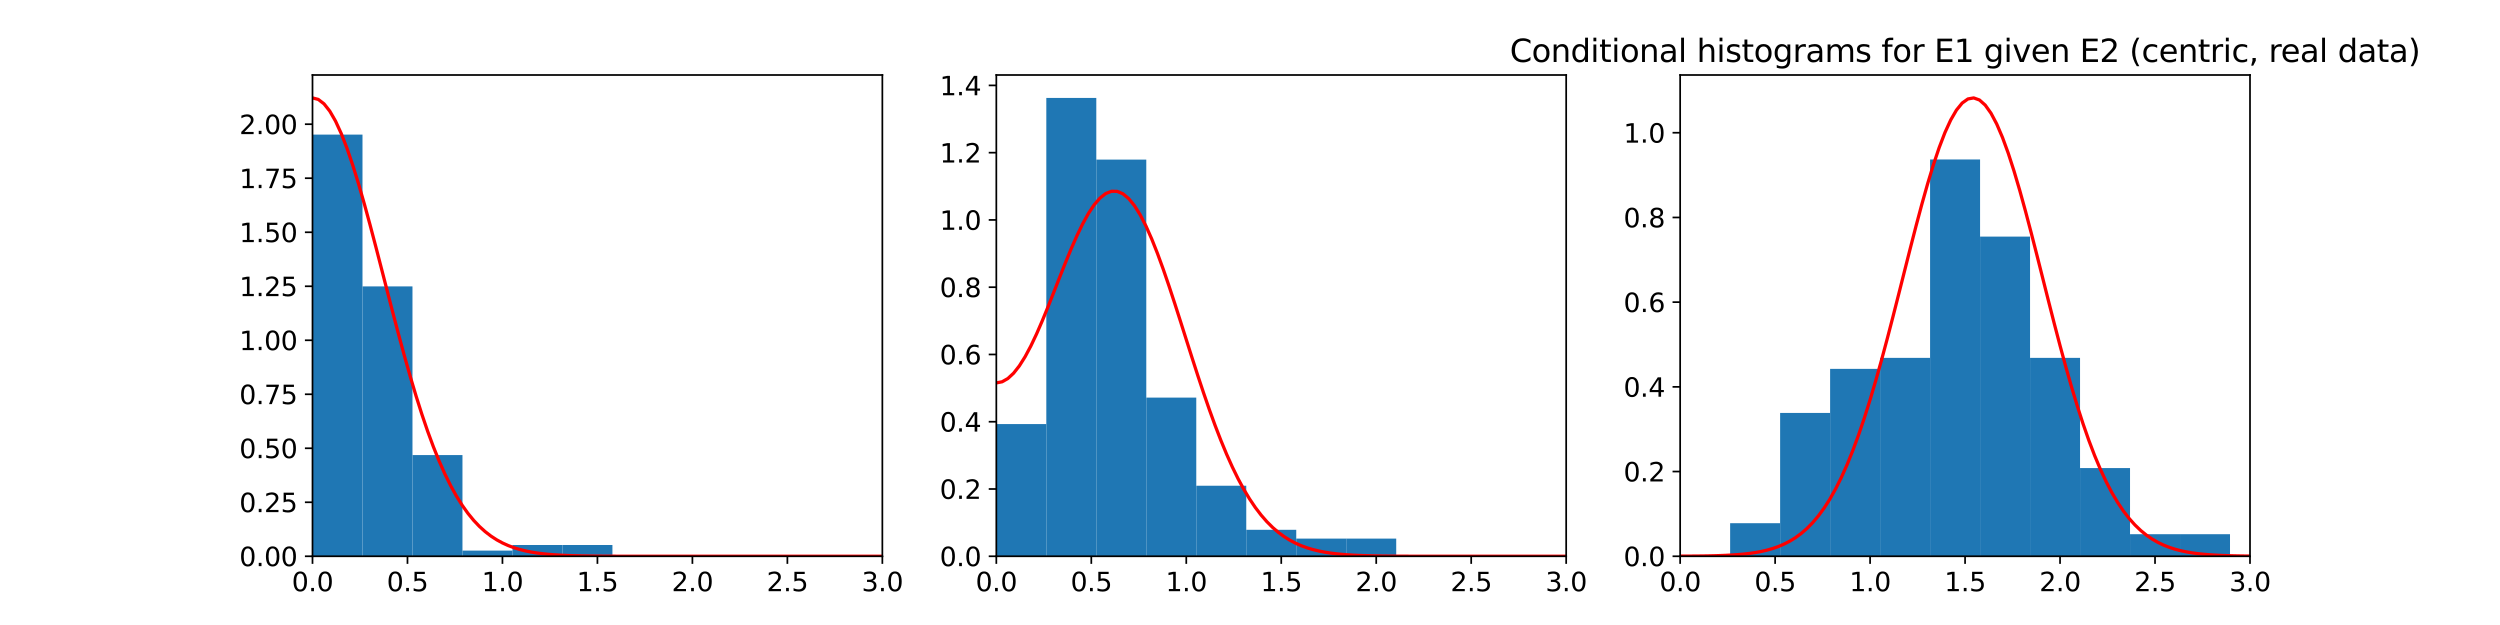<?xml version="1.0" encoding="utf-8" standalone="no"?>
<!DOCTYPE svg PUBLIC "-//W3C//DTD SVG 1.1//EN"
  "http://www.w3.org/Graphics/SVG/1.1/DTD/svg11.dtd">
<svg xmlns:xlink="http://www.w3.org/1999/xlink" width="1152pt" height="288pt" viewBox="0 0 1152 288" xmlns="http://www.w3.org/2000/svg" version="1.1">
 <defs>
  <style type="text/css">*{stroke-linejoin: round; stroke-linecap: butt}</style>
 </defs>
 <g id="figure_1">
  <g id="patch_1">
   <path d="M 0 288 
L 1152 288 
L 1152 0 
L 0 0 
z
" style="fill: #ffffff"/>
  </g>
  <g id="axes_1">
   <g id="patch_2">
    <path d="M 144 256.32 
L 406.588 256.32 
L 406.588 34.56 
L 144 34.56 
z
" style="fill: #ffffff"/>
   </g>
   <g id="patch_3">
    <path d="M 144 256.32 
L 167.034 256.32 
L 167.034 62.017 
L 144 62.017 
z
" clip-path="url(#p8fffad11fd)" style="fill: #1f77b4"/>
   </g>
   <g id="patch_4">
    <path d="M 167.034 256.32 
L 190.068 256.32 
L 190.068 131.966 
L 167.034 131.966 
z
" clip-path="url(#p8fffad11fd)" style="fill: #1f77b4"/>
   </g>
   <g id="patch_5">
    <path d="M 190.068 256.32 
L 213.102 256.32 
L 213.102 209.687 
L 190.068 209.687 
z
" clip-path="url(#p8fffad11fd)" style="fill: #1f77b4"/>
   </g>
   <g id="patch_6">
    <path d="M 213.102 256.32 
L 236.136 256.32 
L 236.136 253.729 
L 213.102 253.729 
z
" clip-path="url(#p8fffad11fd)" style="fill: #1f77b4"/>
   </g>
   <g id="patch_7">
    <path d="M 236.136 256.32 
L 259.17 256.32 
L 259.17 251.139 
L 236.136 251.139 
z
" clip-path="url(#p8fffad11fd)" style="fill: #1f77b4"/>
   </g>
   <g id="patch_8">
    <path d="M 259.17 256.32 
L 282.204 256.32 
L 282.204 251.139 
L 259.17 251.139 
z
" clip-path="url(#p8fffad11fd)" style="fill: #1f77b4"/>
   </g>
   <g id="patch_9">
    <path d="M 282.204 256.32 
L 305.238 256.32 
L 305.238 256.32 
L 282.204 256.32 
z
" clip-path="url(#p8fffad11fd)" style="fill: #1f77b4"/>
   </g>
   <g id="patch_10">
    <path d="M 305.238 256.32 
L 328.272 256.32 
L 328.272 256.32 
L 305.238 256.32 
z
" clip-path="url(#p8fffad11fd)" style="fill: #1f77b4"/>
   </g>
   <g id="patch_11">
    <path d="M 328.272 256.32 
L 351.307 256.32 
L 351.307 256.32 
L 328.272 256.32 
z
" clip-path="url(#p8fffad11fd)" style="fill: #1f77b4"/>
   </g>
   <g id="patch_12">
    <path d="M 351.307 256.32 
L 374.341 256.32 
L 374.341 256.32 
L 351.307 256.32 
z
" clip-path="url(#p8fffad11fd)" style="fill: #1f77b4"/>
   </g>
   <g id="patch_13">
    <path d="M 374.341 256.32 
L 397.375 256.32 
L 397.375 256.32 
L 374.341 256.32 
z
" clip-path="url(#p8fffad11fd)" style="fill: #1f77b4"/>
   </g>
   <g id="patch_14">
    <path d="M 397.375 256.32 
L 420.409 256.32 
L 420.409 256.32 
L 397.375 256.32 
z
" clip-path="url(#p8fffad11fd)" style="fill: #1f77b4"/>
   </g>
   <g id="patch_15">
    <path d="M 420.409 256.32 
L 443.443 256.32 
L 443.443 256.32 
L 420.409 256.32 
z
" clip-path="url(#p8fffad11fd)" style="fill: #1f77b4"/>
   </g>
   <g id="patch_16">
    <path d="M 443.443 256.32 
L 466.477 256.32 
L 466.477 256.32 
L 443.443 256.32 
z
" clip-path="url(#p8fffad11fd)" style="fill: #1f77b4"/>
   </g>
   <g id="patch_17">
    <path d="M 466.477 256.32 
L 489.511 256.32 
L 489.511 256.32 
L 466.477 256.32 
z
" clip-path="url(#p8fffad11fd)" style="fill: #1f77b4"/>
   </g>
   <g id="patch_18">
    <path d="M 489.511 256.32 
L 512.545 256.32 
L 512.545 256.32 
L 489.511 256.32 
z
" clip-path="url(#p8fffad11fd)" style="fill: #1f77b4"/>
   </g>
   <g id="patch_19">
    <path d="M 512.545 256.32 
L 535.579 256.32 
L 535.579 256.32 
L 512.545 256.32 
z
" clip-path="url(#p8fffad11fd)" style="fill: #1f77b4"/>
   </g>
   <g id="patch_20">
    <path d="M 535.579 256.32 
L 558.613 256.32 
L 558.613 256.32 
L 535.579 256.32 
z
" clip-path="url(#p8fffad11fd)" style="fill: #1f77b4"/>
   </g>
   <g id="patch_21">
    <path d="M 558.613 256.32 
L 581.647 256.32 
L 581.647 256.32 
L 558.613 256.32 
z
" clip-path="url(#p8fffad11fd)" style="fill: #1f77b4"/>
   </g>
   <g id="matplotlib.axis_1">
    <g id="xtick_1">
     <g id="line2d_1">
      <defs>
       <path id="mb6b1ae76bc" d="M 0 0 
L 0 3.5 
" style="stroke: #000000; stroke-width: 0.8"/>
      </defs>
      <g>
       <use xlink:href="#mb6b1ae76bc" x="144" y="256.32" style="stroke: #000000; stroke-width: 0.8"/>
      </g>
     </g>
     <g id="text_1">
      <!-- 0.0 -->
      <g transform="translate(134.458 272.438) scale(0.12 -0.12)">
       <defs>
        <path id="DejaVuSans-30" d="M 2034 4250 
Q 1547 4250 1301 3770 
Q 1056 3291 1056 2328 
Q 1056 1369 1301 889 
Q 1547 409 2034 409 
Q 2525 409 2770 889 
Q 3016 1369 3016 2328 
Q 3016 3291 2770 3770 
Q 2525 4250 2034 4250 
z
M 2034 4750 
Q 2819 4750 3233 4129 
Q 3647 3509 3647 2328 
Q 3647 1150 3233 529 
Q 2819 -91 2034 -91 
Q 1250 -91 836 529 
Q 422 1150 422 2328 
Q 422 3509 836 4129 
Q 1250 4750 2034 4750 
z
" transform="scale(0.016)"/>
        <path id="DejaVuSans-2e" d="M 684 794 
L 1344 794 
L 1344 0 
L 684 0 
L 684 794 
z
" transform="scale(0.016)"/>
       </defs>
       <use xlink:href="#DejaVuSans-30"/>
       <use xlink:href="#DejaVuSans-2e" x="63.623"/>
       <use xlink:href="#DejaVuSans-30" x="95.41"/>
      </g>
     </g>
    </g>
    <g id="xtick_2">
     <g id="line2d_2">
      <g>
       <use xlink:href="#mb6b1ae76bc" x="187.765" y="256.32" style="stroke: #000000; stroke-width: 0.8"/>
      </g>
     </g>
     <g id="text_2">
      <!-- 0.5 -->
      <g transform="translate(178.223 272.438) scale(0.12 -0.12)">
       <defs>
        <path id="DejaVuSans-35" d="M 691 4666 
L 3169 4666 
L 3169 4134 
L 1269 4134 
L 1269 2991 
Q 1406 3038 1543 3061 
Q 1681 3084 1819 3084 
Q 2600 3084 3056 2656 
Q 3513 2228 3513 1497 
Q 3513 744 3044 326 
Q 2575 -91 1722 -91 
Q 1428 -91 1123 -41 
Q 819 9 494 109 
L 494 744 
Q 775 591 1075 516 
Q 1375 441 1709 441 
Q 2250 441 2565 725 
Q 2881 1009 2881 1497 
Q 2881 1984 2565 2268 
Q 2250 2553 1709 2553 
Q 1456 2553 1204 2497 
Q 953 2441 691 2322 
L 691 4666 
z
" transform="scale(0.016)"/>
       </defs>
       <use xlink:href="#DejaVuSans-30"/>
       <use xlink:href="#DejaVuSans-2e" x="63.623"/>
       <use xlink:href="#DejaVuSans-35" x="95.41"/>
      </g>
     </g>
    </g>
    <g id="xtick_3">
     <g id="line2d_3">
      <g>
       <use xlink:href="#mb6b1ae76bc" x="231.529" y="256.32" style="stroke: #000000; stroke-width: 0.8"/>
      </g>
     </g>
     <g id="text_3">
      <!-- 1.0 -->
      <g transform="translate(221.988 272.438) scale(0.12 -0.12)">
       <defs>
        <path id="DejaVuSans-31" d="M 794 531 
L 1825 531 
L 1825 4091 
L 703 3866 
L 703 4441 
L 1819 4666 
L 2450 4666 
L 2450 531 
L 3481 531 
L 3481 0 
L 794 0 
L 794 531 
z
" transform="scale(0.016)"/>
       </defs>
       <use xlink:href="#DejaVuSans-31"/>
       <use xlink:href="#DejaVuSans-2e" x="63.623"/>
       <use xlink:href="#DejaVuSans-30" x="95.41"/>
      </g>
     </g>
    </g>
    <g id="xtick_4">
     <g id="line2d_4">
      <g>
       <use xlink:href="#mb6b1ae76bc" x="275.294" y="256.32" style="stroke: #000000; stroke-width: 0.8"/>
      </g>
     </g>
     <g id="text_4">
      <!-- 1.5 -->
      <g transform="translate(265.752 272.438) scale(0.12 -0.12)">
       <use xlink:href="#DejaVuSans-31"/>
       <use xlink:href="#DejaVuSans-2e" x="63.623"/>
       <use xlink:href="#DejaVuSans-35" x="95.41"/>
      </g>
     </g>
    </g>
    <g id="xtick_5">
     <g id="line2d_5">
      <g>
       <use xlink:href="#mb6b1ae76bc" x="319.059" y="256.32" style="stroke: #000000; stroke-width: 0.8"/>
      </g>
     </g>
     <g id="text_5">
      <!-- 2.0 -->
      <g transform="translate(309.517 272.438) scale(0.12 -0.12)">
       <defs>
        <path id="DejaVuSans-32" d="M 1228 531 
L 3431 531 
L 3431 0 
L 469 0 
L 469 531 
Q 828 903 1448 1529 
Q 2069 2156 2228 2338 
Q 2531 2678 2651 2914 
Q 2772 3150 2772 3378 
Q 2772 3750 2511 3984 
Q 2250 4219 1831 4219 
Q 1534 4219 1204 4116 
Q 875 4013 500 3803 
L 500 4441 
Q 881 4594 1212 4672 
Q 1544 4750 1819 4750 
Q 2544 4750 2975 4387 
Q 3406 4025 3406 3419 
Q 3406 3131 3298 2873 
Q 3191 2616 2906 2266 
Q 2828 2175 2409 1742 
Q 1991 1309 1228 531 
z
" transform="scale(0.016)"/>
       </defs>
       <use xlink:href="#DejaVuSans-32"/>
       <use xlink:href="#DejaVuSans-2e" x="63.623"/>
       <use xlink:href="#DejaVuSans-30" x="95.41"/>
      </g>
     </g>
    </g>
    <g id="xtick_6">
     <g id="line2d_6">
      <g>
       <use xlink:href="#mb6b1ae76bc" x="362.824" y="256.32" style="stroke: #000000; stroke-width: 0.8"/>
      </g>
     </g>
     <g id="text_6">
      <!-- 2.5 -->
      <g transform="translate(353.282 272.438) scale(0.12 -0.12)">
       <use xlink:href="#DejaVuSans-32"/>
       <use xlink:href="#DejaVuSans-2e" x="63.623"/>
       <use xlink:href="#DejaVuSans-35" x="95.41"/>
      </g>
     </g>
    </g>
    <g id="xtick_7">
     <g id="line2d_7">
      <g>
       <use xlink:href="#mb6b1ae76bc" x="406.588" y="256.32" style="stroke: #000000; stroke-width: 0.8"/>
      </g>
     </g>
     <g id="text_7">
      <!-- 3.0 -->
      <g transform="translate(397.046 272.438) scale(0.12 -0.12)">
       <defs>
        <path id="DejaVuSans-33" d="M 2597 2516 
Q 3050 2419 3304 2112 
Q 3559 1806 3559 1356 
Q 3559 666 3084 287 
Q 2609 -91 1734 -91 
Q 1441 -91 1130 -33 
Q 819 25 488 141 
L 488 750 
Q 750 597 1062 519 
Q 1375 441 1716 441 
Q 2309 441 2620 675 
Q 2931 909 2931 1356 
Q 2931 1769 2642 2001 
Q 2353 2234 1838 2234 
L 1294 2234 
L 1294 2753 
L 1863 2753 
Q 2328 2753 2575 2939 
Q 2822 3125 2822 3475 
Q 2822 3834 2567 4026 
Q 2313 4219 1838 4219 
Q 1578 4219 1281 4162 
Q 984 4106 628 3988 
L 628 4550 
Q 988 4650 1302 4700 
Q 1616 4750 1894 4750 
Q 2613 4750 3031 4423 
Q 3450 4097 3450 3541 
Q 3450 3153 3228 2886 
Q 3006 2619 2597 2516 
z
" transform="scale(0.016)"/>
       </defs>
       <use xlink:href="#DejaVuSans-33"/>
       <use xlink:href="#DejaVuSans-2e" x="63.623"/>
       <use xlink:href="#DejaVuSans-30" x="95.41"/>
      </g>
     </g>
    </g>
   </g>
   <g id="matplotlib.axis_2">
    <g id="ytick_1">
     <g id="line2d_8">
      <defs>
       <path id="m2324fbf40d" d="M 0 0 
L -3.5 0 
" style="stroke: #000000; stroke-width: 0.8"/>
      </defs>
      <g>
       <use xlink:href="#m2324fbf40d" x="144" y="256.32" style="stroke: #000000; stroke-width: 0.8"/>
      </g>
     </g>
     <g id="text_8">
      <!-- 0.00 -->
      <g transform="translate(110.281 260.879) scale(0.12 -0.12)">
       <use xlink:href="#DejaVuSans-30"/>
       <use xlink:href="#DejaVuSans-2e" x="63.623"/>
       <use xlink:href="#DejaVuSans-30" x="95.41"/>
       <use xlink:href="#DejaVuSans-30" x="159.033"/>
      </g>
     </g>
    </g>
    <g id="ytick_2">
     <g id="line2d_9">
      <g>
       <use xlink:href="#m2324fbf40d" x="144" y="231.436" style="stroke: #000000; stroke-width: 0.8"/>
      </g>
     </g>
     <g id="text_9">
      <!-- 0.25 -->
      <g transform="translate(110.281 235.995) scale(0.12 -0.12)">
       <use xlink:href="#DejaVuSans-30"/>
       <use xlink:href="#DejaVuSans-2e" x="63.623"/>
       <use xlink:href="#DejaVuSans-32" x="95.41"/>
       <use xlink:href="#DejaVuSans-35" x="159.033"/>
      </g>
     </g>
    </g>
    <g id="ytick_3">
     <g id="line2d_10">
      <g>
       <use xlink:href="#m2324fbf40d" x="144" y="206.551" style="stroke: #000000; stroke-width: 0.8"/>
      </g>
     </g>
     <g id="text_10">
      <!-- 0.50 -->
      <g transform="translate(110.281 211.11) scale(0.12 -0.12)">
       <use xlink:href="#DejaVuSans-30"/>
       <use xlink:href="#DejaVuSans-2e" x="63.623"/>
       <use xlink:href="#DejaVuSans-35" x="95.41"/>
       <use xlink:href="#DejaVuSans-30" x="159.033"/>
      </g>
     </g>
    </g>
    <g id="ytick_4">
     <g id="line2d_11">
      <g>
       <use xlink:href="#m2324fbf40d" x="144" y="181.667" style="stroke: #000000; stroke-width: 0.8"/>
      </g>
     </g>
     <g id="text_11">
      <!-- 0.75 -->
      <g transform="translate(110.281 186.226) scale(0.12 -0.12)">
       <defs>
        <path id="DejaVuSans-37" d="M 525 4666 
L 3525 4666 
L 3525 4397 
L 1831 0 
L 1172 0 
L 2766 4134 
L 525 4134 
L 525 4666 
z
" transform="scale(0.016)"/>
       </defs>
       <use xlink:href="#DejaVuSans-30"/>
       <use xlink:href="#DejaVuSans-2e" x="63.623"/>
       <use xlink:href="#DejaVuSans-37" x="95.41"/>
       <use xlink:href="#DejaVuSans-35" x="159.033"/>
      </g>
     </g>
    </g>
    <g id="ytick_5">
     <g id="line2d_12">
      <g>
       <use xlink:href="#m2324fbf40d" x="144" y="156.782" style="stroke: #000000; stroke-width: 0.8"/>
      </g>
     </g>
     <g id="text_12">
      <!-- 1.00 -->
      <g transform="translate(110.281 161.341) scale(0.12 -0.12)">
       <use xlink:href="#DejaVuSans-31"/>
       <use xlink:href="#DejaVuSans-2e" x="63.623"/>
       <use xlink:href="#DejaVuSans-30" x="95.41"/>
       <use xlink:href="#DejaVuSans-30" x="159.033"/>
      </g>
     </g>
    </g>
    <g id="ytick_6">
     <g id="line2d_13">
      <g>
       <use xlink:href="#m2324fbf40d" x="144" y="131.898" style="stroke: #000000; stroke-width: 0.8"/>
      </g>
     </g>
     <g id="text_13">
      <!-- 1.25 -->
      <g transform="translate(110.281 136.457) scale(0.12 -0.12)">
       <use xlink:href="#DejaVuSans-31"/>
       <use xlink:href="#DejaVuSans-2e" x="63.623"/>
       <use xlink:href="#DejaVuSans-32" x="95.41"/>
       <use xlink:href="#DejaVuSans-35" x="159.033"/>
      </g>
     </g>
    </g>
    <g id="ytick_7">
     <g id="line2d_14">
      <g>
       <use xlink:href="#m2324fbf40d" x="144" y="107.013" style="stroke: #000000; stroke-width: 0.8"/>
      </g>
     </g>
     <g id="text_14">
      <!-- 1.50 -->
      <g transform="translate(110.281 111.572) scale(0.12 -0.12)">
       <use xlink:href="#DejaVuSans-31"/>
       <use xlink:href="#DejaVuSans-2e" x="63.623"/>
       <use xlink:href="#DejaVuSans-35" x="95.41"/>
       <use xlink:href="#DejaVuSans-30" x="159.033"/>
      </g>
     </g>
    </g>
    <g id="ytick_8">
     <g id="line2d_15">
      <g>
       <use xlink:href="#m2324fbf40d" x="144" y="82.129" style="stroke: #000000; stroke-width: 0.8"/>
      </g>
     </g>
     <g id="text_15">
      <!-- 1.75 -->
      <g transform="translate(110.281 86.688) scale(0.12 -0.12)">
       <use xlink:href="#DejaVuSans-31"/>
       <use xlink:href="#DejaVuSans-2e" x="63.623"/>
       <use xlink:href="#DejaVuSans-37" x="95.41"/>
       <use xlink:href="#DejaVuSans-35" x="159.033"/>
      </g>
     </g>
    </g>
    <g id="ytick_9">
     <g id="line2d_16">
      <g>
       <use xlink:href="#m2324fbf40d" x="144" y="57.244" style="stroke: #000000; stroke-width: 0.8"/>
      </g>
     </g>
     <g id="text_16">
      <!-- 2.00 -->
      <g transform="translate(110.281 61.803) scale(0.12 -0.12)">
       <use xlink:href="#DejaVuSans-32"/>
       <use xlink:href="#DejaVuSans-2e" x="63.623"/>
       <use xlink:href="#DejaVuSans-30" x="95.41"/>
       <use xlink:href="#DejaVuSans-30" x="159.033"/>
      </g>
     </g>
    </g>
   </g>
   <g id="line2d_17">
    <path d="M 144 45.12 
L 146.652 45.804 
L 149.305 47.843 
L 151.957 51.198 
L 154.61 55.804 
L 157.262 61.574 
L 159.914 68.402 
L 162.567 76.164 
L 165.219 84.723 
L 167.872 93.933 
L 170.524 103.644 
L 173.176 113.703 
L 175.829 123.962 
L 178.481 134.279 
L 181.134 144.521 
L 183.786 154.568 
L 186.439 164.311 
L 189.091 173.662 
L 191.743 182.544 
L 194.396 190.898 
L 197.048 198.684 
L 199.701 205.872 
L 202.353 212.451 
L 205.005 218.42 
L 207.658 223.79 
L 210.31 228.58 
L 212.963 232.819 
L 215.615 236.54 
L 218.267 239.781 
L 220.92 242.58 
L 223.572 244.98 
L 226.225 247.022 
L 228.877 248.746 
L 231.529 250.191 
L 234.182 251.392 
L 236.834 252.384 
L 239.487 253.197 
L 242.139 253.858 
L 244.791 254.392 
L 247.444 254.82 
L 250.096 255.161 
L 252.749 255.43 
L 255.401 255.641 
L 258.053 255.805 
L 260.706 255.933 
L 263.358 256.03 
L 266.011 256.105 
L 268.663 256.161 
L 271.316 256.204 
L 273.968 256.235 
L 276.62 256.259 
L 279.273 256.276 
L 281.925 256.288 
L 284.578 256.298 
L 287.23 256.304 
L 289.882 256.309 
L 292.535 256.312 
L 295.187 256.315 
L 297.84 256.316 
L 300.492 256.318 
L 303.144 256.318 
L 305.797 256.319 
L 308.449 256.319 
L 311.102 256.319 
L 313.754 256.32 
L 316.406 256.32 
L 319.059 256.32 
L 321.711 256.32 
L 324.364 256.32 
L 327.016 256.32 
L 329.668 256.32 
L 332.321 256.32 
L 334.973 256.32 
L 337.626 256.32 
L 340.278 256.32 
L 342.93 256.32 
L 345.583 256.32 
L 348.235 256.32 
L 350.888 256.32 
L 353.54 256.32 
L 356.193 256.32 
L 358.845 256.32 
L 361.497 256.32 
L 364.15 256.32 
L 366.802 256.32 
L 369.455 256.32 
L 372.107 256.32 
L 374.759 256.32 
L 377.412 256.32 
L 380.064 256.32 
L 382.717 256.32 
L 385.369 256.32 
L 388.021 256.32 
L 390.674 256.32 
L 393.326 256.32 
L 395.979 256.32 
L 398.631 256.32 
L 401.283 256.32 
L 403.936 256.32 
L 406.588 256.32 
" clip-path="url(#p8fffad11fd)" style="fill: none; stroke: #ff0000; stroke-width: 1.5; stroke-linecap: square"/>
   </g>
   <g id="patch_22">
    <path d="M 144 256.32 
L 144 34.56 
" style="fill: none; stroke: #000000; stroke-width: 0.8; stroke-linejoin: miter; stroke-linecap: square"/>
   </g>
   <g id="patch_23">
    <path d="M 406.588 256.32 
L 406.588 34.56 
" style="fill: none; stroke: #000000; stroke-width: 0.8; stroke-linejoin: miter; stroke-linecap: square"/>
   </g>
   <g id="patch_24">
    <path d="M 144 256.32 
L 406.588 256.32 
" style="fill: none; stroke: #000000; stroke-width: 0.8; stroke-linejoin: miter; stroke-linecap: square"/>
   </g>
   <g id="patch_25">
    <path d="M 144 34.56 
L 406.588 34.56 
" style="fill: none; stroke: #000000; stroke-width: 0.8; stroke-linejoin: miter; stroke-linecap: square"/>
   </g>
  </g>
  <g id="axes_2">
   <g id="patch_26">
    <path d="M 459.106 256.32 
L 721.694 256.32 
L 721.694 34.56 
L 459.106 34.56 
z
" style="fill: #ffffff"/>
   </g>
   <g id="patch_27">
    <path d="M 459.106 256.32 
L 482.14 256.32 
L 482.14 195.397 
L 459.106 195.397 
z
" clip-path="url(#pc8fe5601b3)" style="fill: #1f77b4"/>
   </g>
   <g id="patch_28">
    <path d="M 482.14 256.32 
L 505.174 256.32 
L 505.174 45.12 
L 482.14 45.12 
z
" clip-path="url(#pc8fe5601b3)" style="fill: #1f77b4"/>
   </g>
   <g id="patch_29">
    <path d="M 505.174 256.32 
L 528.208 256.32 
L 528.208 73.551 
L 505.174 73.551 
z
" clip-path="url(#pc8fe5601b3)" style="fill: #1f77b4"/>
   </g>
   <g id="patch_30">
    <path d="M 528.208 256.32 
L 551.242 256.32 
L 551.242 183.212 
L 528.208 183.212 
z
" clip-path="url(#pc8fe5601b3)" style="fill: #1f77b4"/>
   </g>
   <g id="patch_31">
    <path d="M 551.242 256.32 
L 574.276 256.32 
L 574.276 223.828 
L 551.242 223.828 
z
" clip-path="url(#pc8fe5601b3)" style="fill: #1f77b4"/>
   </g>
   <g id="patch_32">
    <path d="M 574.276 256.32 
L 597.31 256.32 
L 597.31 244.135 
L 574.276 244.135 
z
" clip-path="url(#pc8fe5601b3)" style="fill: #1f77b4"/>
   </g>
   <g id="patch_33">
    <path d="M 597.31 256.32 
L 620.344 256.32 
L 620.344 248.197 
L 597.31 248.197 
z
" clip-path="url(#pc8fe5601b3)" style="fill: #1f77b4"/>
   </g>
   <g id="patch_34">
    <path d="M 620.344 256.32 
L 643.378 256.32 
L 643.378 248.197 
L 620.344 248.197 
z
" clip-path="url(#pc8fe5601b3)" style="fill: #1f77b4"/>
   </g>
   <g id="patch_35">
    <path d="M 643.378 256.32 
L 666.412 256.32 
L 666.412 256.32 
L 643.378 256.32 
z
" clip-path="url(#pc8fe5601b3)" style="fill: #1f77b4"/>
   </g>
   <g id="patch_36">
    <path d="M 666.412 256.32 
L 689.446 256.32 
L 689.446 256.32 
L 666.412 256.32 
z
" clip-path="url(#pc8fe5601b3)" style="fill: #1f77b4"/>
   </g>
   <g id="patch_37">
    <path d="M 689.446 256.32 
L 712.48 256.32 
L 712.48 256.32 
L 689.446 256.32 
z
" clip-path="url(#pc8fe5601b3)" style="fill: #1f77b4"/>
   </g>
   <g id="patch_38">
    <path d="M 712.48 256.32 
L 735.515 256.32 
L 735.515 256.32 
L 712.48 256.32 
z
" clip-path="url(#pc8fe5601b3)" style="fill: #1f77b4"/>
   </g>
   <g id="patch_39">
    <path d="M 735.515 256.32 
L 758.549 256.32 
L 758.549 256.32 
L 735.515 256.32 
z
" clip-path="url(#pc8fe5601b3)" style="fill: #1f77b4"/>
   </g>
   <g id="patch_40">
    <path d="M 758.549 256.32 
L 781.583 256.32 
L 781.583 256.32 
L 758.549 256.32 
z
" clip-path="url(#pc8fe5601b3)" style="fill: #1f77b4"/>
   </g>
   <g id="patch_41">
    <path d="M 781.583 256.32 
L 804.617 256.32 
L 804.617 256.32 
L 781.583 256.32 
z
" clip-path="url(#pc8fe5601b3)" style="fill: #1f77b4"/>
   </g>
   <g id="patch_42">
    <path d="M 804.617 256.32 
L 827.651 256.32 
L 827.651 256.32 
L 804.617 256.32 
z
" clip-path="url(#pc8fe5601b3)" style="fill: #1f77b4"/>
   </g>
   <g id="patch_43">
    <path d="M 827.651 256.32 
L 850.685 256.32 
L 850.685 256.32 
L 827.651 256.32 
z
" clip-path="url(#pc8fe5601b3)" style="fill: #1f77b4"/>
   </g>
   <g id="patch_44">
    <path d="M 850.685 256.32 
L 873.719 256.32 
L 873.719 256.32 
L 850.685 256.32 
z
" clip-path="url(#pc8fe5601b3)" style="fill: #1f77b4"/>
   </g>
   <g id="patch_45">
    <path d="M 873.719 256.32 
L 896.753 256.32 
L 896.753 256.32 
L 873.719 256.32 
z
" clip-path="url(#pc8fe5601b3)" style="fill: #1f77b4"/>
   </g>
   <g id="matplotlib.axis_3">
    <g id="xtick_8">
     <g id="line2d_18">
      <g>
       <use xlink:href="#mb6b1ae76bc" x="459.106" y="256.32" style="stroke: #000000; stroke-width: 0.8"/>
      </g>
     </g>
     <g id="text_17">
      <!-- 0.0 -->
      <g transform="translate(449.564 272.438) scale(0.12 -0.12)">
       <use xlink:href="#DejaVuSans-30"/>
       <use xlink:href="#DejaVuSans-2e" x="63.623"/>
       <use xlink:href="#DejaVuSans-30" x="95.41"/>
      </g>
     </g>
    </g>
    <g id="xtick_9">
     <g id="line2d_19">
      <g>
       <use xlink:href="#mb6b1ae76bc" x="502.871" y="256.32" style="stroke: #000000; stroke-width: 0.8"/>
      </g>
     </g>
     <g id="text_18">
      <!-- 0.5 -->
      <g transform="translate(493.329 272.438) scale(0.12 -0.12)">
       <use xlink:href="#DejaVuSans-30"/>
       <use xlink:href="#DejaVuSans-2e" x="63.623"/>
       <use xlink:href="#DejaVuSans-35" x="95.41"/>
      </g>
     </g>
    </g>
    <g id="xtick_10">
     <g id="line2d_20">
      <g>
       <use xlink:href="#mb6b1ae76bc" x="546.635" y="256.32" style="stroke: #000000; stroke-width: 0.8"/>
      </g>
     </g>
     <g id="text_19">
      <!-- 1.0 -->
      <g transform="translate(537.093 272.438) scale(0.12 -0.12)">
       <use xlink:href="#DejaVuSans-31"/>
       <use xlink:href="#DejaVuSans-2e" x="63.623"/>
       <use xlink:href="#DejaVuSans-30" x="95.41"/>
      </g>
     </g>
    </g>
    <g id="xtick_11">
     <g id="line2d_21">
      <g>
       <use xlink:href="#mb6b1ae76bc" x="590.4" y="256.32" style="stroke: #000000; stroke-width: 0.8"/>
      </g>
     </g>
     <g id="text_20">
      <!-- 1.5 -->
      <g transform="translate(580.858 272.438) scale(0.12 -0.12)">
       <use xlink:href="#DejaVuSans-31"/>
       <use xlink:href="#DejaVuSans-2e" x="63.623"/>
       <use xlink:href="#DejaVuSans-35" x="95.41"/>
      </g>
     </g>
    </g>
    <g id="xtick_12">
     <g id="line2d_22">
      <g>
       <use xlink:href="#mb6b1ae76bc" x="634.165" y="256.32" style="stroke: #000000; stroke-width: 0.8"/>
      </g>
     </g>
     <g id="text_21">
      <!-- 2.0 -->
      <g transform="translate(624.623 272.438) scale(0.12 -0.12)">
       <use xlink:href="#DejaVuSans-32"/>
       <use xlink:href="#DejaVuSans-2e" x="63.623"/>
       <use xlink:href="#DejaVuSans-30" x="95.41"/>
      </g>
     </g>
    </g>
    <g id="xtick_13">
     <g id="line2d_23">
      <g>
       <use xlink:href="#mb6b1ae76bc" x="677.929" y="256.32" style="stroke: #000000; stroke-width: 0.8"/>
      </g>
     </g>
     <g id="text_22">
      <!-- 2.5 -->
      <g transform="translate(668.388 272.438) scale(0.12 -0.12)">
       <use xlink:href="#DejaVuSans-32"/>
       <use xlink:href="#DejaVuSans-2e" x="63.623"/>
       <use xlink:href="#DejaVuSans-35" x="95.41"/>
      </g>
     </g>
    </g>
    <g id="xtick_14">
     <g id="line2d_24">
      <g>
       <use xlink:href="#mb6b1ae76bc" x="721.694" y="256.32" style="stroke: #000000; stroke-width: 0.8"/>
      </g>
     </g>
     <g id="text_23">
      <!-- 3.0 -->
      <g transform="translate(712.152 272.438) scale(0.12 -0.12)">
       <use xlink:href="#DejaVuSans-33"/>
       <use xlink:href="#DejaVuSans-2e" x="63.623"/>
       <use xlink:href="#DejaVuSans-30" x="95.41"/>
      </g>
     </g>
    </g>
   </g>
   <g id="matplotlib.axis_4">
    <g id="ytick_10">
     <g id="line2d_25">
      <g>
       <use xlink:href="#m2324fbf40d" x="459.106" y="256.32" style="stroke: #000000; stroke-width: 0.8"/>
      </g>
     </g>
     <g id="text_24">
      <!-- 0.0 -->
      <g transform="translate(433.022 260.879) scale(0.12 -0.12)">
       <use xlink:href="#DejaVuSans-30"/>
       <use xlink:href="#DejaVuSans-2e" x="63.623"/>
       <use xlink:href="#DejaVuSans-30" x="95.41"/>
      </g>
     </g>
    </g>
    <g id="ytick_11">
     <g id="line2d_26">
      <g>
       <use xlink:href="#m2324fbf40d" x="459.106" y="225.324" style="stroke: #000000; stroke-width: 0.8"/>
      </g>
     </g>
     <g id="text_25">
      <!-- 0.2 -->
      <g transform="translate(433.022 229.883) scale(0.12 -0.12)">
       <use xlink:href="#DejaVuSans-30"/>
       <use xlink:href="#DejaVuSans-2e" x="63.623"/>
       <use xlink:href="#DejaVuSans-32" x="95.41"/>
      </g>
     </g>
    </g>
    <g id="ytick_12">
     <g id="line2d_27">
      <g>
       <use xlink:href="#m2324fbf40d" x="459.106" y="194.328" style="stroke: #000000; stroke-width: 0.8"/>
      </g>
     </g>
     <g id="text_26">
      <!-- 0.4 -->
      <g transform="translate(433.022 198.887) scale(0.12 -0.12)">
       <defs>
        <path id="DejaVuSans-34" d="M 2419 4116 
L 825 1625 
L 2419 1625 
L 2419 4116 
z
M 2253 4666 
L 3047 4666 
L 3047 1625 
L 3713 1625 
L 3713 1100 
L 3047 1100 
L 3047 0 
L 2419 0 
L 2419 1100 
L 313 1100 
L 313 1709 
L 2253 4666 
z
" transform="scale(0.016)"/>
       </defs>
       <use xlink:href="#DejaVuSans-30"/>
       <use xlink:href="#DejaVuSans-2e" x="63.623"/>
       <use xlink:href="#DejaVuSans-34" x="95.41"/>
      </g>
     </g>
    </g>
    <g id="ytick_13">
     <g id="line2d_28">
      <g>
       <use xlink:href="#m2324fbf40d" x="459.106" y="163.332" style="stroke: #000000; stroke-width: 0.8"/>
      </g>
     </g>
     <g id="text_27">
      <!-- 0.6 -->
      <g transform="translate(433.022 167.891) scale(0.12 -0.12)">
       <defs>
        <path id="DejaVuSans-36" d="M 2113 2584 
Q 1688 2584 1439 2293 
Q 1191 2003 1191 1497 
Q 1191 994 1439 701 
Q 1688 409 2113 409 
Q 2538 409 2786 701 
Q 3034 994 3034 1497 
Q 3034 2003 2786 2293 
Q 2538 2584 2113 2584 
z
M 3366 4563 
L 3366 3988 
Q 3128 4100 2886 4159 
Q 2644 4219 2406 4219 
Q 1781 4219 1451 3797 
Q 1122 3375 1075 2522 
Q 1259 2794 1537 2939 
Q 1816 3084 2150 3084 
Q 2853 3084 3261 2657 
Q 3669 2231 3669 1497 
Q 3669 778 3244 343 
Q 2819 -91 2113 -91 
Q 1303 -91 875 529 
Q 447 1150 447 2328 
Q 447 3434 972 4092 
Q 1497 4750 2381 4750 
Q 2619 4750 2861 4703 
Q 3103 4656 3366 4563 
z
" transform="scale(0.016)"/>
       </defs>
       <use xlink:href="#DejaVuSans-30"/>
       <use xlink:href="#DejaVuSans-2e" x="63.623"/>
       <use xlink:href="#DejaVuSans-36" x="95.41"/>
      </g>
     </g>
    </g>
    <g id="ytick_14">
     <g id="line2d_29">
      <g>
       <use xlink:href="#m2324fbf40d" x="459.106" y="132.336" style="stroke: #000000; stroke-width: 0.8"/>
      </g>
     </g>
     <g id="text_28">
      <!-- 0.8 -->
      <g transform="translate(433.022 136.895) scale(0.12 -0.12)">
       <defs>
        <path id="DejaVuSans-38" d="M 2034 2216 
Q 1584 2216 1326 1975 
Q 1069 1734 1069 1313 
Q 1069 891 1326 650 
Q 1584 409 2034 409 
Q 2484 409 2743 651 
Q 3003 894 3003 1313 
Q 3003 1734 2745 1975 
Q 2488 2216 2034 2216 
z
M 1403 2484 
Q 997 2584 770 2862 
Q 544 3141 544 3541 
Q 544 4100 942 4425 
Q 1341 4750 2034 4750 
Q 2731 4750 3128 4425 
Q 3525 4100 3525 3541 
Q 3525 3141 3298 2862 
Q 3072 2584 2669 2484 
Q 3125 2378 3379 2068 
Q 3634 1759 3634 1313 
Q 3634 634 3220 271 
Q 2806 -91 2034 -91 
Q 1263 -91 848 271 
Q 434 634 434 1313 
Q 434 1759 690 2068 
Q 947 2378 1403 2484 
z
M 1172 3481 
Q 1172 3119 1398 2916 
Q 1625 2713 2034 2713 
Q 2441 2713 2670 2916 
Q 2900 3119 2900 3481 
Q 2900 3844 2670 4047 
Q 2441 4250 2034 4250 
Q 1625 4250 1398 4047 
Q 1172 3844 1172 3481 
z
" transform="scale(0.016)"/>
       </defs>
       <use xlink:href="#DejaVuSans-30"/>
       <use xlink:href="#DejaVuSans-2e" x="63.623"/>
       <use xlink:href="#DejaVuSans-38" x="95.41"/>
      </g>
     </g>
    </g>
    <g id="ytick_15">
     <g id="line2d_30">
      <g>
       <use xlink:href="#m2324fbf40d" x="459.106" y="101.34" style="stroke: #000000; stroke-width: 0.8"/>
      </g>
     </g>
     <g id="text_29">
      <!-- 1.0 -->
      <g transform="translate(433.022 105.899) scale(0.12 -0.12)">
       <use xlink:href="#DejaVuSans-31"/>
       <use xlink:href="#DejaVuSans-2e" x="63.623"/>
       <use xlink:href="#DejaVuSans-30" x="95.41"/>
      </g>
     </g>
    </g>
    <g id="ytick_16">
     <g id="line2d_31">
      <g>
       <use xlink:href="#m2324fbf40d" x="459.106" y="70.344" style="stroke: #000000; stroke-width: 0.8"/>
      </g>
     </g>
     <g id="text_30">
      <!-- 1.2 -->
      <g transform="translate(433.022 74.903) scale(0.12 -0.12)">
       <use xlink:href="#DejaVuSans-31"/>
       <use xlink:href="#DejaVuSans-2e" x="63.623"/>
       <use xlink:href="#DejaVuSans-32" x="95.41"/>
      </g>
     </g>
    </g>
    <g id="ytick_17">
     <g id="line2d_32">
      <g>
       <use xlink:href="#m2324fbf40d" x="459.106" y="39.348" style="stroke: #000000; stroke-width: 0.8"/>
      </g>
     </g>
     <g id="text_31">
      <!-- 1.4 -->
      <g transform="translate(433.022 43.907) scale(0.12 -0.12)">
       <use xlink:href="#DejaVuSans-31"/>
       <use xlink:href="#DejaVuSans-2e" x="63.623"/>
       <use xlink:href="#DejaVuSans-34" x="95.41"/>
      </g>
     </g>
    </g>
   </g>
   <g id="line2d_33">
    <path d="M 459.106 176.438 
L 461.758 175.934 
L 464.411 174.433 
L 467.063 171.968 
L 469.716 168.591 
L 472.368 164.377 
L 475.02 159.419 
L 477.673 153.825 
L 480.325 147.722 
L 482.978 141.248 
L 485.63 134.55 
L 488.282 127.783 
L 490.935 121.105 
L 493.587 114.675 
L 496.24 108.646 
L 498.892 103.166 
L 501.544 98.37 
L 504.197 94.377 
L 506.849 91.291 
L 509.502 89.193 
L 512.154 88.144 
L 514.806 88.179 
L 517.459 89.308 
L 520.111 91.52 
L 522.764 94.777 
L 525.416 99.021 
L 528.068 104.175 
L 530.721 110.142 
L 533.373 116.816 
L 536.026 124.078 
L 538.678 131.803 
L 541.33 139.865 
L 543.983 148.137 
L 546.635 156.497 
L 549.288 164.831 
L 551.94 173.034 
L 554.593 181.011 
L 557.245 188.683 
L 559.897 195.983 
L 562.55 202.857 
L 565.202 209.267 
L 567.855 215.188 
L 570.507 220.605 
L 573.159 225.518 
L 575.812 229.934 
L 578.464 233.87 
L 581.117 237.347 
L 583.769 240.393 
L 586.421 243.04 
L 589.074 245.322 
L 591.726 247.274 
L 594.379 248.929 
L 597.031 250.322 
L 599.683 251.485 
L 602.336 252.449 
L 604.988 253.241 
L 607.641 253.888 
L 610.293 254.412 
L 612.945 254.833 
L 615.598 255.169 
L 618.25 255.435 
L 620.903 255.644 
L 623.555 255.808 
L 626.207 255.934 
L 628.86 256.031 
L 631.512 256.105 
L 634.165 256.161 
L 636.817 256.204 
L 639.47 256.235 
L 642.122 256.259 
L 644.774 256.276 
L 647.427 256.289 
L 650.079 256.298 
L 652.732 256.304 
L 655.384 256.309 
L 658.036 256.312 
L 660.689 256.315 
L 663.341 256.316 
L 665.994 256.318 
L 668.646 256.318 
L 671.298 256.319 
L 673.951 256.319 
L 676.603 256.32 
L 679.256 256.32 
L 681.908 256.32 
L 684.56 256.32 
L 687.213 256.32 
L 689.865 256.32 
L 692.518 256.32 
L 695.17 256.32 
L 697.822 256.32 
L 700.475 256.32 
L 703.127 256.32 
L 705.78 256.32 
L 708.432 256.32 
L 711.084 256.32 
L 713.737 256.32 
L 716.389 256.32 
L 719.042 256.32 
L 721.694 256.32 
" clip-path="url(#pc8fe5601b3)" style="fill: none; stroke: #ff0000; stroke-width: 1.5; stroke-linecap: square"/>
   </g>
   <g id="patch_46">
    <path d="M 459.106 256.32 
L 459.106 34.56 
" style="fill: none; stroke: #000000; stroke-width: 0.8; stroke-linejoin: miter; stroke-linecap: square"/>
   </g>
   <g id="patch_47">
    <path d="M 721.694 256.32 
L 721.694 34.56 
" style="fill: none; stroke: #000000; stroke-width: 0.8; stroke-linejoin: miter; stroke-linecap: square"/>
   </g>
   <g id="patch_48">
    <path d="M 459.106 256.32 
L 721.694 256.32 
" style="fill: none; stroke: #000000; stroke-width: 0.8; stroke-linejoin: miter; stroke-linecap: square"/>
   </g>
   <g id="patch_49">
    <path d="M 459.106 34.56 
L 721.694 34.56 
" style="fill: none; stroke: #000000; stroke-width: 0.8; stroke-linejoin: miter; stroke-linecap: square"/>
   </g>
  </g>
  <g id="axes_3">
   <g id="patch_50">
    <path d="M 774.212 256.32 
L 1036.8 256.32 
L 1036.8 34.56 
L 774.212 34.56 
z
" style="fill: #ffffff"/>
   </g>
   <g id="patch_51">
    <path d="M 774.212 256.32 
L 797.246 256.32 
L 797.246 256.32 
L 774.212 256.32 
z
" clip-path="url(#p18110f17ce)" style="fill: #1f77b4"/>
   </g>
   <g id="patch_52">
    <path d="M 797.246 256.32 
L 820.28 256.32 
L 820.28 241.083 
L 797.246 241.083 
z
" clip-path="url(#p18110f17ce)" style="fill: #1f77b4"/>
   </g>
   <g id="patch_53">
    <path d="M 820.28 256.32 
L 843.314 256.32 
L 843.314 190.291 
L 820.28 190.291 
z
" clip-path="url(#p18110f17ce)" style="fill: #1f77b4"/>
   </g>
   <g id="patch_54">
    <path d="M 843.314 256.32 
L 866.348 256.32 
L 866.348 169.975 
L 843.314 169.975 
z
" clip-path="url(#p18110f17ce)" style="fill: #1f77b4"/>
   </g>
   <g id="patch_55">
    <path d="M 866.348 256.32 
L 889.382 256.32 
L 889.382 164.896 
L 866.348 164.896 
z
" clip-path="url(#p18110f17ce)" style="fill: #1f77b4"/>
   </g>
   <g id="patch_56">
    <path d="M 889.382 256.32 
L 912.416 256.32 
L 912.416 73.472 
L 889.382 73.472 
z
" clip-path="url(#p18110f17ce)" style="fill: #1f77b4"/>
   </g>
   <g id="patch_57">
    <path d="M 912.416 256.32 
L 935.45 256.32 
L 935.45 109.026 
L 912.416 109.026 
z
" clip-path="url(#p18110f17ce)" style="fill: #1f77b4"/>
   </g>
   <g id="patch_58">
    <path d="M 935.45 256.32 
L 958.484 256.32 
L 958.484 164.896 
L 935.45 164.896 
z
" clip-path="url(#p18110f17ce)" style="fill: #1f77b4"/>
   </g>
   <g id="patch_59">
    <path d="M 958.484 256.32 
L 981.518 256.32 
L 981.518 215.687 
L 958.484 215.687 
z
" clip-path="url(#p18110f17ce)" style="fill: #1f77b4"/>
   </g>
   <g id="patch_60">
    <path d="M 981.518 256.32 
L 1004.552 256.32 
L 1004.552 246.162 
L 981.518 246.162 
z
" clip-path="url(#p18110f17ce)" style="fill: #1f77b4"/>
   </g>
   <g id="patch_61">
    <path d="M 1004.552 256.32 
L 1027.586 256.32 
L 1027.586 246.162 
L 1004.552 246.162 
z
" clip-path="url(#p18110f17ce)" style="fill: #1f77b4"/>
   </g>
   <g id="patch_62">
    <path d="M 1027.586 256.32 
L 1050.62 256.32 
L 1050.62 256.32 
L 1027.586 256.32 
z
" clip-path="url(#p18110f17ce)" style="fill: #1f77b4"/>
   </g>
   <g id="patch_63">
    <path d="M 1050.62 256.32 
L 1073.654 256.32 
L 1073.654 256.32 
L 1050.62 256.32 
z
" clip-path="url(#p18110f17ce)" style="fill: #1f77b4"/>
   </g>
   <g id="patch_64">
    <path d="M 1073.654 256.32 
L 1096.689 256.32 
L 1096.689 256.32 
L 1073.654 256.32 
z
" clip-path="url(#p18110f17ce)" style="fill: #1f77b4"/>
   </g>
   <g id="patch_65">
    <path d="M 1096.689 256.32 
L 1119.723 256.32 
L 1119.723 256.32 
L 1096.689 256.32 
z
" clip-path="url(#p18110f17ce)" style="fill: #1f77b4"/>
   </g>
   <g id="patch_66">
    <path d="M 1119.723 256.32 
L 1142.757 256.32 
L 1142.757 256.32 
L 1119.723 256.32 
z
" clip-path="url(#p18110f17ce)" style="fill: #1f77b4"/>
   </g>
   <g id="patch_67">
    <path d="M 1142.757 256.32 
L 1165.791 256.32 
L 1165.791 256.32 
L 1142.757 256.32 
z
" clip-path="url(#p18110f17ce)" style="fill: #1f77b4"/>
   </g>
   <g id="patch_68">
    <path d="M 1165.791 256.32 
L 1188.825 256.32 
L 1188.825 256.32 
L 1165.791 256.32 
z
" clip-path="url(#p18110f17ce)" style="fill: #1f77b4"/>
   </g>
   <g id="patch_69">
    <path d="M 1188.825 256.32 
L 1211.859 256.32 
L 1211.859 256.32 
L 1188.825 256.32 
z
" clip-path="url(#p18110f17ce)" style="fill: #1f77b4"/>
   </g>
   <g id="matplotlib.axis_5">
    <g id="xtick_15">
     <g id="line2d_34">
      <g>
       <use xlink:href="#mb6b1ae76bc" x="774.212" y="256.32" style="stroke: #000000; stroke-width: 0.8"/>
      </g>
     </g>
     <g id="text_32">
      <!-- 0.0 -->
      <g transform="translate(764.67 272.438) scale(0.12 -0.12)">
       <use xlink:href="#DejaVuSans-30"/>
       <use xlink:href="#DejaVuSans-2e" x="63.623"/>
       <use xlink:href="#DejaVuSans-30" x="95.41"/>
      </g>
     </g>
    </g>
    <g id="xtick_16">
     <g id="line2d_35">
      <g>
       <use xlink:href="#mb6b1ae76bc" x="817.976" y="256.32" style="stroke: #000000; stroke-width: 0.8"/>
      </g>
     </g>
     <g id="text_33">
      <!-- 0.5 -->
      <g transform="translate(808.435 272.438) scale(0.12 -0.12)">
       <use xlink:href="#DejaVuSans-30"/>
       <use xlink:href="#DejaVuSans-2e" x="63.623"/>
       <use xlink:href="#DejaVuSans-35" x="95.41"/>
      </g>
     </g>
    </g>
    <g id="xtick_17">
     <g id="line2d_36">
      <g>
       <use xlink:href="#mb6b1ae76bc" x="861.741" y="256.32" style="stroke: #000000; stroke-width: 0.8"/>
      </g>
     </g>
     <g id="text_34">
      <!-- 1.0 -->
      <g transform="translate(852.199 272.438) scale(0.12 -0.12)">
       <use xlink:href="#DejaVuSans-31"/>
       <use xlink:href="#DejaVuSans-2e" x="63.623"/>
       <use xlink:href="#DejaVuSans-30" x="95.41"/>
      </g>
     </g>
    </g>
    <g id="xtick_18">
     <g id="line2d_37">
      <g>
       <use xlink:href="#mb6b1ae76bc" x="905.506" y="256.32" style="stroke: #000000; stroke-width: 0.8"/>
      </g>
     </g>
     <g id="text_35">
      <!-- 1.5 -->
      <g transform="translate(895.964 272.438) scale(0.12 -0.12)">
       <use xlink:href="#DejaVuSans-31"/>
       <use xlink:href="#DejaVuSans-2e" x="63.623"/>
       <use xlink:href="#DejaVuSans-35" x="95.41"/>
      </g>
     </g>
    </g>
    <g id="xtick_19">
     <g id="line2d_38">
      <g>
       <use xlink:href="#mb6b1ae76bc" x="949.271" y="256.32" style="stroke: #000000; stroke-width: 0.8"/>
      </g>
     </g>
     <g id="text_36">
      <!-- 2.0 -->
      <g transform="translate(939.729 272.438) scale(0.12 -0.12)">
       <use xlink:href="#DejaVuSans-32"/>
       <use xlink:href="#DejaVuSans-2e" x="63.623"/>
       <use xlink:href="#DejaVuSans-30" x="95.41"/>
      </g>
     </g>
    </g>
    <g id="xtick_20">
     <g id="line2d_39">
      <g>
       <use xlink:href="#mb6b1ae76bc" x="993.035" y="256.32" style="stroke: #000000; stroke-width: 0.8"/>
      </g>
     </g>
     <g id="text_37">
      <!-- 2.5 -->
      <g transform="translate(983.493 272.438) scale(0.12 -0.12)">
       <use xlink:href="#DejaVuSans-32"/>
       <use xlink:href="#DejaVuSans-2e" x="63.623"/>
       <use xlink:href="#DejaVuSans-35" x="95.41"/>
      </g>
     </g>
    </g>
    <g id="xtick_21">
     <g id="line2d_40">
      <g>
       <use xlink:href="#mb6b1ae76bc" x="1036.8" y="256.32" style="stroke: #000000; stroke-width: 0.8"/>
      </g>
     </g>
     <g id="text_38">
      <!-- 3.0 -->
      <g transform="translate(1027.258 272.438) scale(0.12 -0.12)">
       <use xlink:href="#DejaVuSans-33"/>
       <use xlink:href="#DejaVuSans-2e" x="63.623"/>
       <use xlink:href="#DejaVuSans-30" x="95.41"/>
      </g>
     </g>
    </g>
   </g>
   <g id="matplotlib.axis_6">
    <g id="ytick_18">
     <g id="line2d_41">
      <g>
       <use xlink:href="#m2324fbf40d" x="774.212" y="256.32" style="stroke: #000000; stroke-width: 0.8"/>
      </g>
     </g>
     <g id="text_39">
      <!-- 0.0 -->
      <g transform="translate(748.128 260.879) scale(0.12 -0.12)">
       <use xlink:href="#DejaVuSans-30"/>
       <use xlink:href="#DejaVuSans-2e" x="63.623"/>
       <use xlink:href="#DejaVuSans-30" x="95.41"/>
      </g>
     </g>
    </g>
    <g id="ytick_19">
     <g id="line2d_42">
      <g>
       <use xlink:href="#m2324fbf40d" x="774.212" y="217.291" style="stroke: #000000; stroke-width: 0.8"/>
      </g>
     </g>
     <g id="text_40">
      <!-- 0.2 -->
      <g transform="translate(748.128 221.85) scale(0.12 -0.12)">
       <use xlink:href="#DejaVuSans-30"/>
       <use xlink:href="#DejaVuSans-2e" x="63.623"/>
       <use xlink:href="#DejaVuSans-32" x="95.41"/>
      </g>
     </g>
    </g>
    <g id="ytick_20">
     <g id="line2d_43">
      <g>
       <use xlink:href="#m2324fbf40d" x="774.212" y="178.262" style="stroke: #000000; stroke-width: 0.8"/>
      </g>
     </g>
     <g id="text_41">
      <!-- 0.4 -->
      <g transform="translate(748.128 182.821) scale(0.12 -0.12)">
       <use xlink:href="#DejaVuSans-30"/>
       <use xlink:href="#DejaVuSans-2e" x="63.623"/>
       <use xlink:href="#DejaVuSans-34" x="95.41"/>
      </g>
     </g>
    </g>
    <g id="ytick_21">
     <g id="line2d_44">
      <g>
       <use xlink:href="#m2324fbf40d" x="774.212" y="139.233" style="stroke: #000000; stroke-width: 0.8"/>
      </g>
     </g>
     <g id="text_42">
      <!-- 0.6 -->
      <g transform="translate(748.128 143.792) scale(0.12 -0.12)">
       <use xlink:href="#DejaVuSans-30"/>
       <use xlink:href="#DejaVuSans-2e" x="63.623"/>
       <use xlink:href="#DejaVuSans-36" x="95.41"/>
      </g>
     </g>
    </g>
    <g id="ytick_22">
     <g id="line2d_45">
      <g>
       <use xlink:href="#m2324fbf40d" x="774.212" y="100.204" style="stroke: #000000; stroke-width: 0.8"/>
      </g>
     </g>
     <g id="text_43">
      <!-- 0.8 -->
      <g transform="translate(748.128 104.763) scale(0.12 -0.12)">
       <use xlink:href="#DejaVuSans-30"/>
       <use xlink:href="#DejaVuSans-2e" x="63.623"/>
       <use xlink:href="#DejaVuSans-38" x="95.41"/>
      </g>
     </g>
    </g>
    <g id="ytick_23">
     <g id="line2d_46">
      <g>
       <use xlink:href="#m2324fbf40d" x="774.212" y="61.175" style="stroke: #000000; stroke-width: 0.8"/>
      </g>
     </g>
     <g id="text_44">
      <!-- 1.0 -->
      <g transform="translate(748.128 65.734) scale(0.12 -0.12)">
       <use xlink:href="#DejaVuSans-31"/>
       <use xlink:href="#DejaVuSans-2e" x="63.623"/>
       <use xlink:href="#DejaVuSans-30" x="95.41"/>
      </g>
     </g>
    </g>
   </g>
   <g id="line2d_47">
    <path d="M 774.212 256.252 
L 776.864 256.248 
L 779.517 256.236 
L 782.169 256.216 
L 784.821 256.184 
L 787.474 256.14 
L 790.126 256.079 
L 792.779 255.997 
L 795.431 255.889 
L 798.083 255.748 
L 800.736 255.564 
L 803.388 255.328 
L 806.041 255.026 
L 808.693 254.644 
L 811.345 254.163 
L 813.998 253.563 
L 816.65 252.819 
L 819.303 251.905 
L 821.955 250.79 
L 824.607 249.439 
L 827.26 247.816 
L 829.912 245.881 
L 832.565 243.592 
L 835.217 240.905 
L 837.87 237.778 
L 840.522 234.166 
L 843.174 230.028 
L 845.827 225.329 
L 848.479 220.035 
L 851.132 214.124 
L 853.784 207.579 
L 856.436 200.4 
L 859.089 192.594 
L 861.741 184.189 
L 864.394 175.225 
L 867.046 165.761 
L 869.698 155.873 
L 872.351 145.657 
L 875.003 135.223 
L 877.656 124.698 
L 880.308 114.222 
L 882.96 103.946 
L 885.613 94.027 
L 888.265 84.627 
L 890.918 75.906 
L 893.57 68.02 
L 896.222 61.112 
L 898.875 55.315 
L 901.527 50.739 
L 904.18 47.476 
L 906.832 45.59 
L 909.484 45.12 
L 912.137 46.075 
L 914.789 48.435 
L 917.442 52.153 
L 920.094 57.156 
L 922.747 63.345 
L 925.399 70.601 
L 928.051 78.789 
L 930.704 87.759 
L 933.356 97.353 
L 936.009 107.412 
L 938.661 117.774 
L 941.313 128.283 
L 943.966 138.792 
L 946.618 149.165 
L 949.271 159.281 
L 951.923 169.034 
L 954.575 178.335 
L 957.228 187.115 
L 959.88 195.32 
L 962.533 202.915 
L 965.185 209.878 
L 967.837 216.206 
L 970.49 221.905 
L 973.142 226.994 
L 975.795 231.498 
L 978.447 235.452 
L 981.099 238.895 
L 983.752 241.867 
L 986.404 244.413 
L 989.057 246.577 
L 991.709 248.401 
L 994.361 249.927 
L 997.014 251.194 
L 999.666 252.237 
L 1002.319 253.09 
L 1004.971 253.782 
L 1007.624 254.339 
L 1010.276 254.785 
L 1012.928 255.138 
L 1015.581 255.416 
L 1018.233 255.633 
L 1020.886 255.802 
L 1023.538 255.932 
L 1026.19 256.031 
L 1028.843 256.106 
L 1031.495 256.163 
L 1034.148 256.205 
L 1036.8 256.237 
" clip-path="url(#p18110f17ce)" style="fill: none; stroke: #ff0000; stroke-width: 1.5; stroke-linecap: square"/>
   </g>
   <g id="patch_70">
    <path d="M 774.212 256.32 
L 774.212 34.56 
" style="fill: none; stroke: #000000; stroke-width: 0.8; stroke-linejoin: miter; stroke-linecap: square"/>
   </g>
   <g id="patch_71">
    <path d="M 1036.8 256.32 
L 1036.8 34.56 
" style="fill: none; stroke: #000000; stroke-width: 0.8; stroke-linejoin: miter; stroke-linecap: square"/>
   </g>
   <g id="patch_72">
    <path d="M 774.212 256.32 
L 1036.8 256.32 
" style="fill: none; stroke: #000000; stroke-width: 0.8; stroke-linejoin: miter; stroke-linecap: square"/>
   </g>
   <g id="patch_73">
    <path d="M 774.212 34.56 
L 1036.8 34.56 
" style="fill: none; stroke: #000000; stroke-width: 0.8; stroke-linejoin: miter; stroke-linecap: square"/>
   </g>
   <g id="text_45">
    <!-- Conditional histograms for E1 given E2 (centric, real data) -->
    <g transform="translate(695.734 28.56) scale(0.144 -0.144)">
     <defs>
      <path id="DejaVuSans-43" d="M 4122 4306 
L 4122 3641 
Q 3803 3938 3442 4084 
Q 3081 4231 2675 4231 
Q 1875 4231 1450 3742 
Q 1025 3253 1025 2328 
Q 1025 1406 1450 917 
Q 1875 428 2675 428 
Q 3081 428 3442 575 
Q 3803 722 4122 1019 
L 4122 359 
Q 3791 134 3420 21 
Q 3050 -91 2638 -91 
Q 1578 -91 968 557 
Q 359 1206 359 2328 
Q 359 3453 968 4101 
Q 1578 4750 2638 4750 
Q 3056 4750 3426 4639 
Q 3797 4528 4122 4306 
z
" transform="scale(0.016)"/>
      <path id="DejaVuSans-6f" d="M 1959 3097 
Q 1497 3097 1228 2736 
Q 959 2375 959 1747 
Q 959 1119 1226 758 
Q 1494 397 1959 397 
Q 2419 397 2687 759 
Q 2956 1122 2956 1747 
Q 2956 2369 2687 2733 
Q 2419 3097 1959 3097 
z
M 1959 3584 
Q 2709 3584 3137 3096 
Q 3566 2609 3566 1747 
Q 3566 888 3137 398 
Q 2709 -91 1959 -91 
Q 1206 -91 779 398 
Q 353 888 353 1747 
Q 353 2609 779 3096 
Q 1206 3584 1959 3584 
z
" transform="scale(0.016)"/>
      <path id="DejaVuSans-6e" d="M 3513 2113 
L 3513 0 
L 2938 0 
L 2938 2094 
Q 2938 2591 2744 2837 
Q 2550 3084 2163 3084 
Q 1697 3084 1428 2787 
Q 1159 2491 1159 1978 
L 1159 0 
L 581 0 
L 581 3500 
L 1159 3500 
L 1159 2956 
Q 1366 3272 1645 3428 
Q 1925 3584 2291 3584 
Q 2894 3584 3203 3211 
Q 3513 2838 3513 2113 
z
" transform="scale(0.016)"/>
      <path id="DejaVuSans-64" d="M 2906 2969 
L 2906 4863 
L 3481 4863 
L 3481 0 
L 2906 0 
L 2906 525 
Q 2725 213 2448 61 
Q 2172 -91 1784 -91 
Q 1150 -91 751 415 
Q 353 922 353 1747 
Q 353 2572 751 3078 
Q 1150 3584 1784 3584 
Q 2172 3584 2448 3432 
Q 2725 3281 2906 2969 
z
M 947 1747 
Q 947 1113 1208 752 
Q 1469 391 1925 391 
Q 2381 391 2643 752 
Q 2906 1113 2906 1747 
Q 2906 2381 2643 2742 
Q 2381 3103 1925 3103 
Q 1469 3103 1208 2742 
Q 947 2381 947 1747 
z
" transform="scale(0.016)"/>
      <path id="DejaVuSans-69" d="M 603 3500 
L 1178 3500 
L 1178 0 
L 603 0 
L 603 3500 
z
M 603 4863 
L 1178 4863 
L 1178 4134 
L 603 4134 
L 603 4863 
z
" transform="scale(0.016)"/>
      <path id="DejaVuSans-74" d="M 1172 4494 
L 1172 3500 
L 2356 3500 
L 2356 3053 
L 1172 3053 
L 1172 1153 
Q 1172 725 1289 603 
Q 1406 481 1766 481 
L 2356 481 
L 2356 0 
L 1766 0 
Q 1100 0 847 248 
Q 594 497 594 1153 
L 594 3053 
L 172 3053 
L 172 3500 
L 594 3500 
L 594 4494 
L 1172 4494 
z
" transform="scale(0.016)"/>
      <path id="DejaVuSans-61" d="M 2194 1759 
Q 1497 1759 1228 1600 
Q 959 1441 959 1056 
Q 959 750 1161 570 
Q 1363 391 1709 391 
Q 2188 391 2477 730 
Q 2766 1069 2766 1631 
L 2766 1759 
L 2194 1759 
z
M 3341 1997 
L 3341 0 
L 2766 0 
L 2766 531 
Q 2569 213 2275 61 
Q 1981 -91 1556 -91 
Q 1019 -91 701 211 
Q 384 513 384 1019 
Q 384 1609 779 1909 
Q 1175 2209 1959 2209 
L 2766 2209 
L 2766 2266 
Q 2766 2663 2505 2880 
Q 2244 3097 1772 3097 
Q 1472 3097 1187 3025 
Q 903 2953 641 2809 
L 641 3341 
Q 956 3463 1253 3523 
Q 1550 3584 1831 3584 
Q 2591 3584 2966 3190 
Q 3341 2797 3341 1997 
z
" transform="scale(0.016)"/>
      <path id="DejaVuSans-6c" d="M 603 4863 
L 1178 4863 
L 1178 0 
L 603 0 
L 603 4863 
z
" transform="scale(0.016)"/>
      <path id="DejaVuSans-20" transform="scale(0.016)"/>
      <path id="DejaVuSans-68" d="M 3513 2113 
L 3513 0 
L 2938 0 
L 2938 2094 
Q 2938 2591 2744 2837 
Q 2550 3084 2163 3084 
Q 1697 3084 1428 2787 
Q 1159 2491 1159 1978 
L 1159 0 
L 581 0 
L 581 4863 
L 1159 4863 
L 1159 2956 
Q 1366 3272 1645 3428 
Q 1925 3584 2291 3584 
Q 2894 3584 3203 3211 
Q 3513 2838 3513 2113 
z
" transform="scale(0.016)"/>
      <path id="DejaVuSans-73" d="M 2834 3397 
L 2834 2853 
Q 2591 2978 2328 3040 
Q 2066 3103 1784 3103 
Q 1356 3103 1142 2972 
Q 928 2841 928 2578 
Q 928 2378 1081 2264 
Q 1234 2150 1697 2047 
L 1894 2003 
Q 2506 1872 2764 1633 
Q 3022 1394 3022 966 
Q 3022 478 2636 193 
Q 2250 -91 1575 -91 
Q 1294 -91 989 -36 
Q 684 19 347 128 
L 347 722 
Q 666 556 975 473 
Q 1284 391 1588 391 
Q 1994 391 2212 530 
Q 2431 669 2431 922 
Q 2431 1156 2273 1281 
Q 2116 1406 1581 1522 
L 1381 1569 
Q 847 1681 609 1914 
Q 372 2147 372 2553 
Q 372 3047 722 3315 
Q 1072 3584 1716 3584 
Q 2034 3584 2315 3537 
Q 2597 3491 2834 3397 
z
" transform="scale(0.016)"/>
      <path id="DejaVuSans-67" d="M 2906 1791 
Q 2906 2416 2648 2759 
Q 2391 3103 1925 3103 
Q 1463 3103 1205 2759 
Q 947 2416 947 1791 
Q 947 1169 1205 825 
Q 1463 481 1925 481 
Q 2391 481 2648 825 
Q 2906 1169 2906 1791 
z
M 3481 434 
Q 3481 -459 3084 -895 
Q 2688 -1331 1869 -1331 
Q 1566 -1331 1297 -1286 
Q 1028 -1241 775 -1147 
L 775 -588 
Q 1028 -725 1275 -790 
Q 1522 -856 1778 -856 
Q 2344 -856 2625 -561 
Q 2906 -266 2906 331 
L 2906 616 
Q 2728 306 2450 153 
Q 2172 0 1784 0 
Q 1141 0 747 490 
Q 353 981 353 1791 
Q 353 2603 747 3093 
Q 1141 3584 1784 3584 
Q 2172 3584 2450 3431 
Q 2728 3278 2906 2969 
L 2906 3500 
L 3481 3500 
L 3481 434 
z
" transform="scale(0.016)"/>
      <path id="DejaVuSans-72" d="M 2631 2963 
Q 2534 3019 2420 3045 
Q 2306 3072 2169 3072 
Q 1681 3072 1420 2755 
Q 1159 2438 1159 1844 
L 1159 0 
L 581 0 
L 581 3500 
L 1159 3500 
L 1159 2956 
Q 1341 3275 1631 3429 
Q 1922 3584 2338 3584 
Q 2397 3584 2469 3576 
Q 2541 3569 2628 3553 
L 2631 2963 
z
" transform="scale(0.016)"/>
      <path id="DejaVuSans-6d" d="M 3328 2828 
Q 3544 3216 3844 3400 
Q 4144 3584 4550 3584 
Q 5097 3584 5394 3201 
Q 5691 2819 5691 2113 
L 5691 0 
L 5113 0 
L 5113 2094 
Q 5113 2597 4934 2840 
Q 4756 3084 4391 3084 
Q 3944 3084 3684 2787 
Q 3425 2491 3425 1978 
L 3425 0 
L 2847 0 
L 2847 2094 
Q 2847 2600 2669 2842 
Q 2491 3084 2119 3084 
Q 1678 3084 1418 2786 
Q 1159 2488 1159 1978 
L 1159 0 
L 581 0 
L 581 3500 
L 1159 3500 
L 1159 2956 
Q 1356 3278 1631 3431 
Q 1906 3584 2284 3584 
Q 2666 3584 2933 3390 
Q 3200 3197 3328 2828 
z
" transform="scale(0.016)"/>
      <path id="DejaVuSans-66" d="M 2375 4863 
L 2375 4384 
L 1825 4384 
Q 1516 4384 1395 4259 
Q 1275 4134 1275 3809 
L 1275 3500 
L 2222 3500 
L 2222 3053 
L 1275 3053 
L 1275 0 
L 697 0 
L 697 3053 
L 147 3053 
L 147 3500 
L 697 3500 
L 697 3744 
Q 697 4328 969 4595 
Q 1241 4863 1831 4863 
L 2375 4863 
z
" transform="scale(0.016)"/>
      <path id="DejaVuSans-45" d="M 628 4666 
L 3578 4666 
L 3578 4134 
L 1259 4134 
L 1259 2753 
L 3481 2753 
L 3481 2222 
L 1259 2222 
L 1259 531 
L 3634 531 
L 3634 0 
L 628 0 
L 628 4666 
z
" transform="scale(0.016)"/>
      <path id="DejaVuSans-76" d="M 191 3500 
L 800 3500 
L 1894 563 
L 2988 3500 
L 3597 3500 
L 2284 0 
L 1503 0 
L 191 3500 
z
" transform="scale(0.016)"/>
      <path id="DejaVuSans-65" d="M 3597 1894 
L 3597 1613 
L 953 1613 
Q 991 1019 1311 708 
Q 1631 397 2203 397 
Q 2534 397 2845 478 
Q 3156 559 3463 722 
L 3463 178 
Q 3153 47 2828 -22 
Q 2503 -91 2169 -91 
Q 1331 -91 842 396 
Q 353 884 353 1716 
Q 353 2575 817 3079 
Q 1281 3584 2069 3584 
Q 2775 3584 3186 3129 
Q 3597 2675 3597 1894 
z
M 3022 2063 
Q 3016 2534 2758 2815 
Q 2500 3097 2075 3097 
Q 1594 3097 1305 2825 
Q 1016 2553 972 2059 
L 3022 2063 
z
" transform="scale(0.016)"/>
      <path id="DejaVuSans-28" d="M 1984 4856 
Q 1566 4138 1362 3434 
Q 1159 2731 1159 2009 
Q 1159 1288 1364 580 
Q 1569 -128 1984 -844 
L 1484 -844 
Q 1016 -109 783 600 
Q 550 1309 550 2009 
Q 550 2706 781 3412 
Q 1013 4119 1484 4856 
L 1984 4856 
z
" transform="scale(0.016)"/>
      <path id="DejaVuSans-63" d="M 3122 3366 
L 3122 2828 
Q 2878 2963 2633 3030 
Q 2388 3097 2138 3097 
Q 1578 3097 1268 2742 
Q 959 2388 959 1747 
Q 959 1106 1268 751 
Q 1578 397 2138 397 
Q 2388 397 2633 464 
Q 2878 531 3122 666 
L 3122 134 
Q 2881 22 2623 -34 
Q 2366 -91 2075 -91 
Q 1284 -91 818 406 
Q 353 903 353 1747 
Q 353 2603 823 3093 
Q 1294 3584 2113 3584 
Q 2378 3584 2631 3529 
Q 2884 3475 3122 3366 
z
" transform="scale(0.016)"/>
      <path id="DejaVuSans-2c" d="M 750 794 
L 1409 794 
L 1409 256 
L 897 -744 
L 494 -744 
L 750 256 
L 750 794 
z
" transform="scale(0.016)"/>
      <path id="DejaVuSans-29" d="M 513 4856 
L 1013 4856 
Q 1481 4119 1714 3412 
Q 1947 2706 1947 2009 
Q 1947 1309 1714 600 
Q 1481 -109 1013 -844 
L 513 -844 
Q 928 -128 1133 580 
Q 1338 1288 1338 2009 
Q 1338 2731 1133 3434 
Q 928 4138 513 4856 
z
" transform="scale(0.016)"/>
     </defs>
     <use xlink:href="#DejaVuSans-43"/>
     <use xlink:href="#DejaVuSans-6f" x="69.824"/>
     <use xlink:href="#DejaVuSans-6e" x="131.006"/>
     <use xlink:href="#DejaVuSans-64" x="194.385"/>
     <use xlink:href="#DejaVuSans-69" x="257.861"/>
     <use xlink:href="#DejaVuSans-74" x="285.645"/>
     <use xlink:href="#DejaVuSans-69" x="324.854"/>
     <use xlink:href="#DejaVuSans-6f" x="352.637"/>
     <use xlink:href="#DejaVuSans-6e" x="413.818"/>
     <use xlink:href="#DejaVuSans-61" x="477.197"/>
     <use xlink:href="#DejaVuSans-6c" x="538.477"/>
     <use xlink:href="#DejaVuSans-20" x="566.26"/>
     <use xlink:href="#DejaVuSans-68" x="598.047"/>
     <use xlink:href="#DejaVuSans-69" x="661.426"/>
     <use xlink:href="#DejaVuSans-73" x="689.209"/>
     <use xlink:href="#DejaVuSans-74" x="741.309"/>
     <use xlink:href="#DejaVuSans-6f" x="780.518"/>
     <use xlink:href="#DejaVuSans-67" x="841.699"/>
     <use xlink:href="#DejaVuSans-72" x="905.176"/>
     <use xlink:href="#DejaVuSans-61" x="946.289"/>
     <use xlink:href="#DejaVuSans-6d" x="1007.568"/>
     <use xlink:href="#DejaVuSans-73" x="1104.98"/>
     <use xlink:href="#DejaVuSans-20" x="1157.08"/>
     <use xlink:href="#DejaVuSans-66" x="1188.867"/>
     <use xlink:href="#DejaVuSans-6f" x="1224.072"/>
     <use xlink:href="#DejaVuSans-72" x="1285.254"/>
     <use xlink:href="#DejaVuSans-20" x="1326.367"/>
     <use xlink:href="#DejaVuSans-45" x="1358.154"/>
     <use xlink:href="#DejaVuSans-31" x="1421.338"/>
     <use xlink:href="#DejaVuSans-20" x="1484.961"/>
     <use xlink:href="#DejaVuSans-67" x="1516.748"/>
     <use xlink:href="#DejaVuSans-69" x="1580.225"/>
     <use xlink:href="#DejaVuSans-76" x="1608.008"/>
     <use xlink:href="#DejaVuSans-65" x="1667.188"/>
     <use xlink:href="#DejaVuSans-6e" x="1728.711"/>
     <use xlink:href="#DejaVuSans-20" x="1792.09"/>
     <use xlink:href="#DejaVuSans-45" x="1823.877"/>
     <use xlink:href="#DejaVuSans-32" x="1887.061"/>
     <use xlink:href="#DejaVuSans-20" x="1950.684"/>
     <use xlink:href="#DejaVuSans-28" x="1982.471"/>
     <use xlink:href="#DejaVuSans-63" x="2021.484"/>
     <use xlink:href="#DejaVuSans-65" x="2076.465"/>
     <use xlink:href="#DejaVuSans-6e" x="2137.988"/>
     <use xlink:href="#DejaVuSans-74" x="2201.367"/>
     <use xlink:href="#DejaVuSans-72" x="2240.576"/>
     <use xlink:href="#DejaVuSans-69" x="2281.689"/>
     <use xlink:href="#DejaVuSans-63" x="2309.473"/>
     <use xlink:href="#DejaVuSans-2c" x="2364.453"/>
     <use xlink:href="#DejaVuSans-20" x="2396.24"/>
     <use xlink:href="#DejaVuSans-72" x="2428.027"/>
     <use xlink:href="#DejaVuSans-65" x="2466.891"/>
     <use xlink:href="#DejaVuSans-61" x="2528.414"/>
     <use xlink:href="#DejaVuSans-6c" x="2589.693"/>
     <use xlink:href="#DejaVuSans-20" x="2617.477"/>
     <use xlink:href="#DejaVuSans-64" x="2649.264"/>
     <use xlink:href="#DejaVuSans-61" x="2712.74"/>
     <use xlink:href="#DejaVuSans-74" x="2774.02"/>
     <use xlink:href="#DejaVuSans-61" x="2813.229"/>
     <use xlink:href="#DejaVuSans-29" x="2874.508"/>
    </g>
   </g>
  </g>
 </g>
 <defs>
  <clipPath id="p8fffad11fd">
   <rect x="144" y="34.56" width="262.588" height="221.76"/>
  </clipPath>
  <clipPath id="pc8fe5601b3">
   <rect x="459.106" y="34.56" width="262.588" height="221.76"/>
  </clipPath>
  <clipPath id="p18110f17ce">
   <rect x="774.212" y="34.56" width="262.588" height="221.76"/>
  </clipPath>
 </defs>
</svg>
